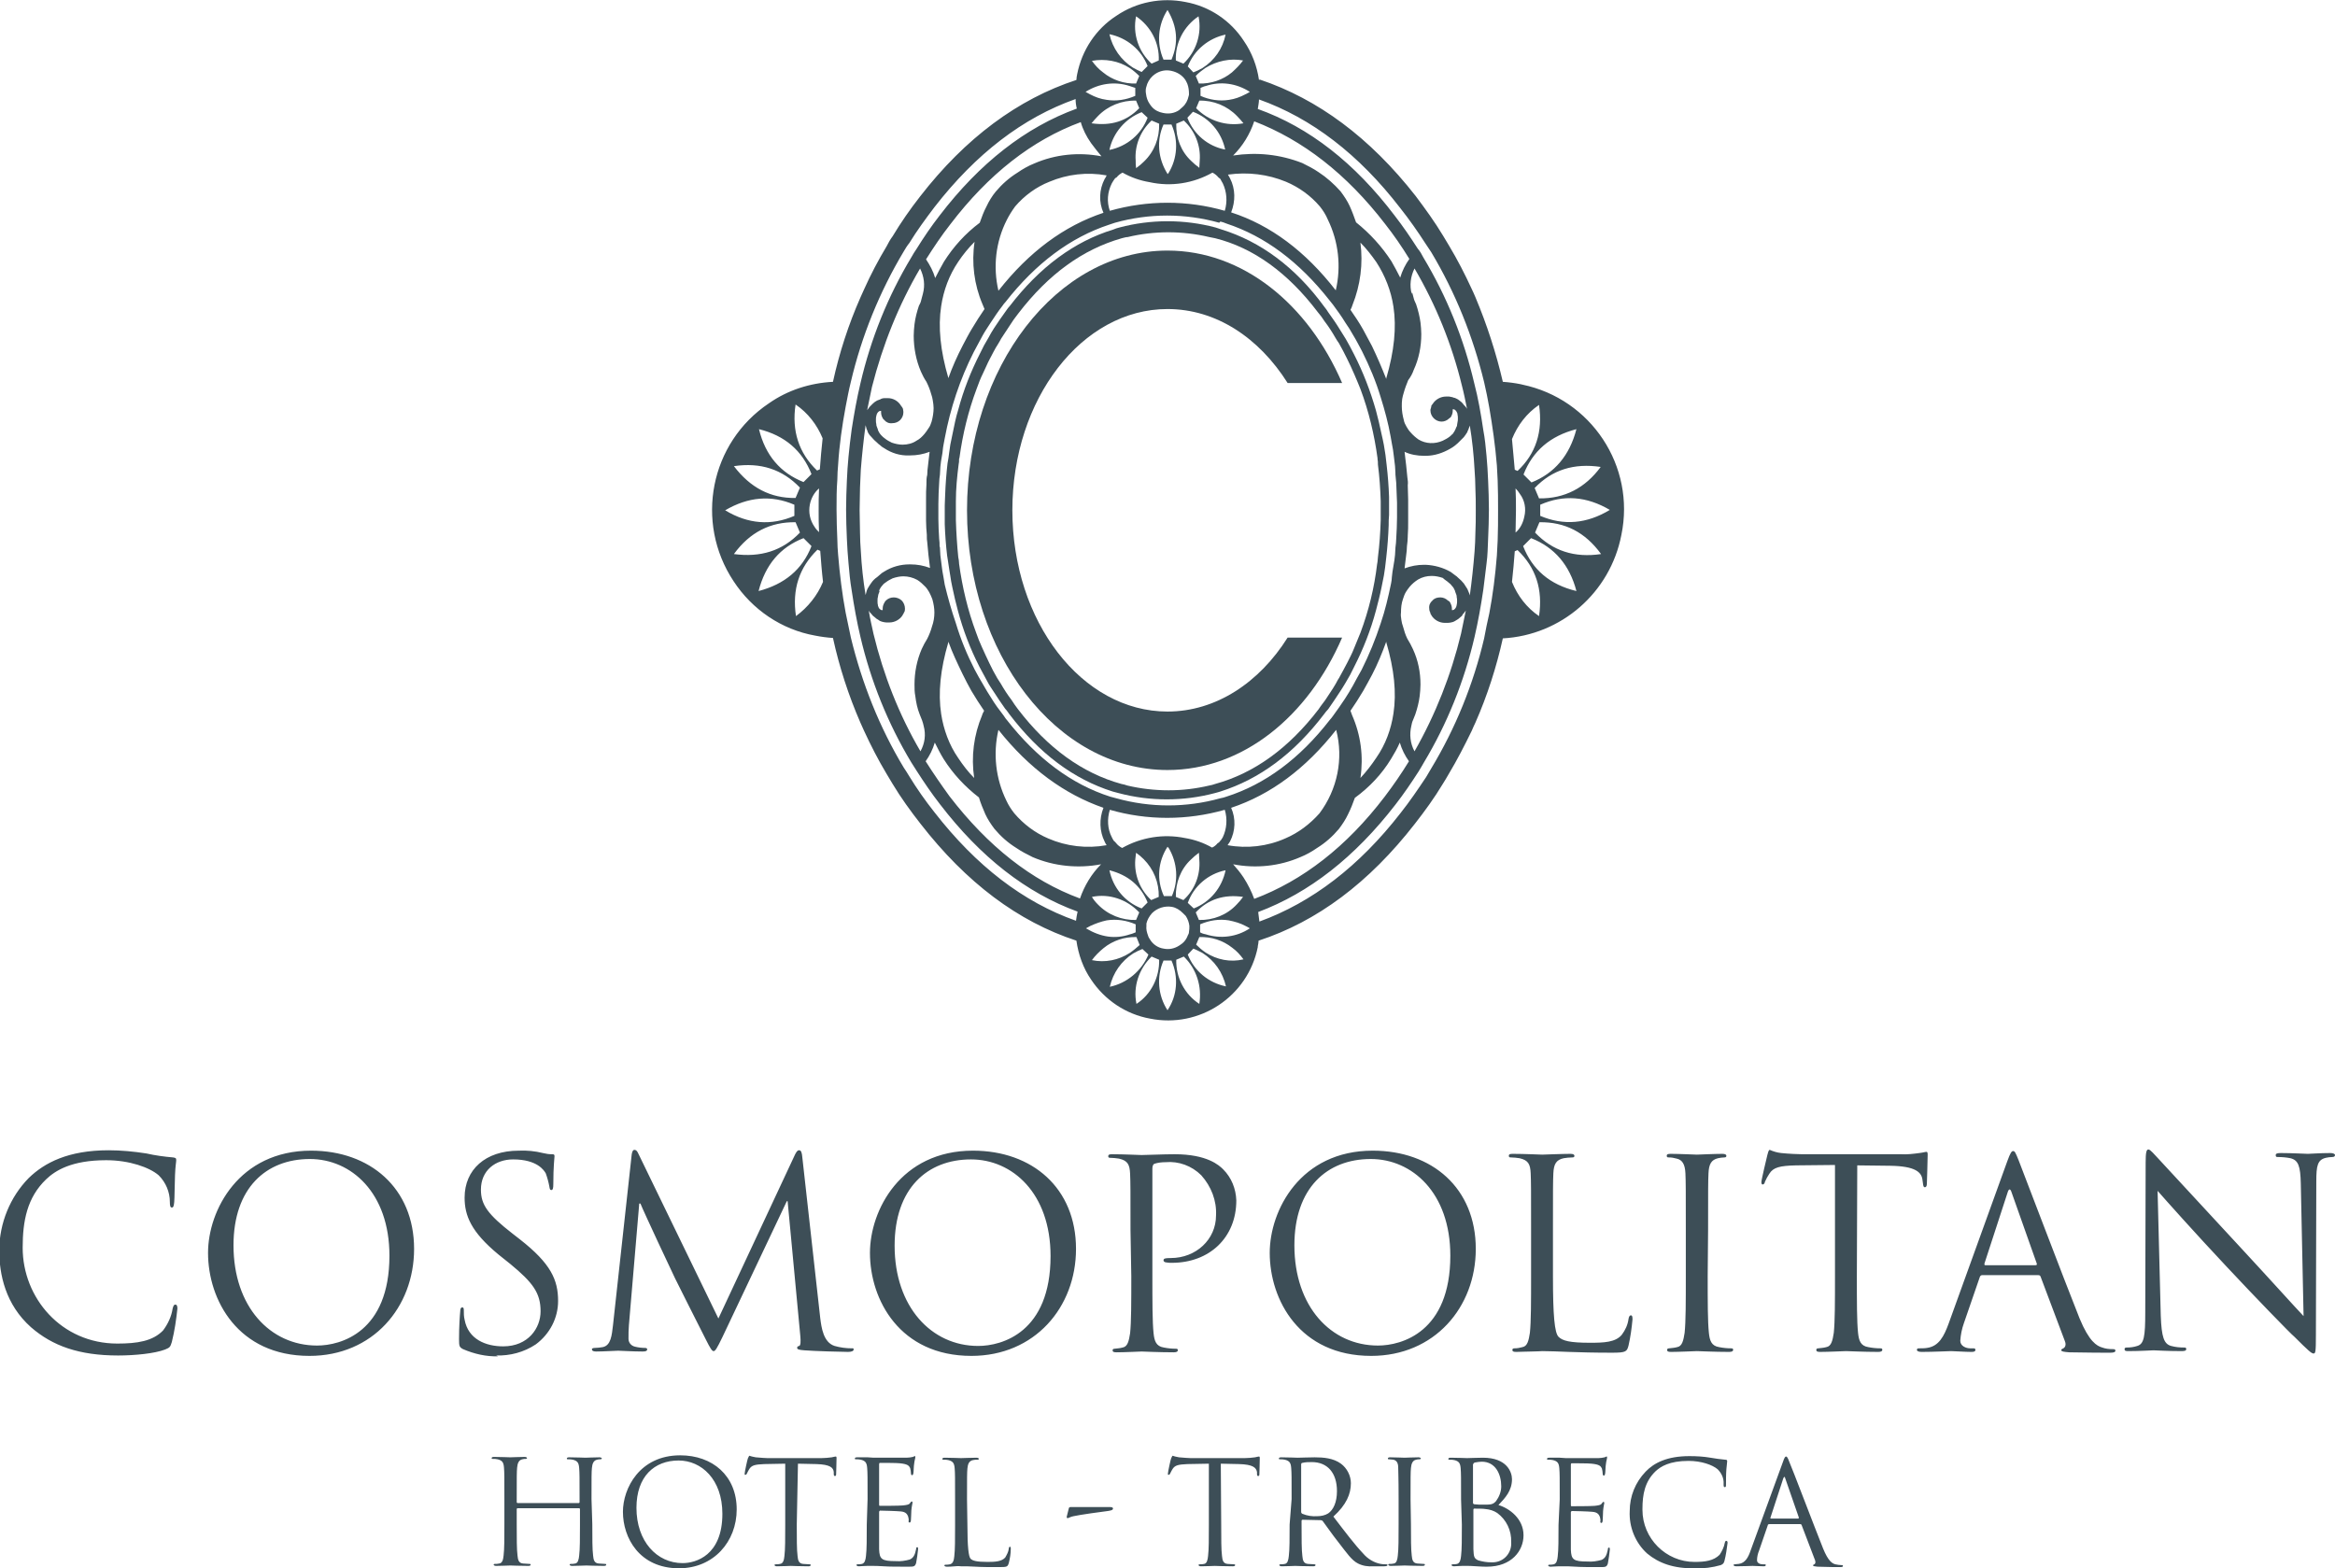 <?xml version="1.0" encoding="utf-8"?>
<!-- Generator: Adobe Illustrator 21.0.0, SVG Export Plug-In . SVG Version: 6.00 Build 0)  -->
<svg version="1.1" id="Layer_1" xmlns="http://www.w3.org/2000/svg" xmlns:xlink="http://www.w3.org/1999/xlink" x="0px" y="0px"
	 viewBox="0 0 587 394.3" style="enable-background:new 0 0 587 394.3;" xml:space="preserve">
<style type="text/css">
	.st0{fill:#3D4E57;}
</style>
<title>Cosmo Logo</title>
<path class="st0" d="M309.2,211.6c1.4-2.7,1.5-5.8,0.3-8.5c9.9-3.3,18.7-9.8,26.4-19.6c1.9,7.3,0.3,15-4.2,21
	c-2.4,2.7-5.3,4.9-8.6,6.3c-4.5,2-9.6,2.6-14.5,1.7C308.8,212.2,309,211.9,309.2,211.6 M349.7,190.8c0.8-1.3,1.6-2.7,2.2-4.1
	c0.5,1.7,1.3,3.3,2.3,4.7c-1.9,3.1-3.9,6-6.1,8.9c-9.6,12.6-20.6,21.1-32.8,25.7c-0.7-1.9-1.6-3.7-2.7-5.4c-0.8-1.2-1.7-2.3-2.6-3.3
	c5.7,1.1,11.6,0.5,16.9-1.8c1.5-0.6,2.9-1.4,4.2-2.3c2.1-1.3,3.9-2.9,5.5-4.8c0.9-1.2,1.7-2.4,2.3-3.7c0.7-1.4,1.2-2.7,1.7-4.1
	C344.3,197.9,347.4,194.6,349.7,190.8 M289.5,240.5l1.9,0.8c0.1,4.4-2,8.7-5.7,11.1C284.8,248.1,286.3,243.6,289.5,240.5
	 M292.5,241.5h2c1.8,4.1,1.5,8.8-1,12.5C291.1,250.3,290.7,245.6,292.5,241.5 M295.7,241.3l1.9-0.8c3.2,3.1,4.6,7.5,3.9,11.9
	C297.8,250,295.6,245.8,295.7,241.3 M303.1,239.5c-0.9-0.6-1.7-1.3-2.4-2l0.8-1.9c3-0.1,5.9,0.8,8.3,2.7c1.1,0.8,2,1.8,2.8,2.9
	C309.3,242,305.9,241.3,303.1,239.5 M298.6,240l1.4-1.5c0.8,0.3,1.5,0.7,2.3,1.1c3,1.9,5.1,4.9,5.9,8.4
	C303.8,247.1,300.2,244.1,298.6,240 M284,239.6c-2.8,1.8-6.2,2.5-9.5,1.8c0.8-1.1,1.8-2.1,2.9-3c2.3-1.9,5.3-2.9,8.3-2.8l0.8,2
	C285.7,238.3,284.9,239,284,239.6 M279,248.1c0.8-3.5,2.9-6.5,5.9-8.4c0.7-0.4,1.5-0.8,2.3-1.1l1.5,1.4l0,0
	C287,244.1,283.3,247.2,279,248.1 M273,233.4c0.4-0.2,0.7-0.4,1.1-0.6c1.3-0.6,2.7-1.1,4.1-1.4c2.5-0.4,5,0,7.3,1v2
	c-0.5,0.2-0.9,0.4-1.4,0.5C280.3,236.2,276.7,235.6,273,233.4 M300.1,228.4l-1.5-1.4c1.5-4.2,5.1-7.3,9.5-8.2
	C307.2,223.2,304.2,226.8,300.1,228.4 M301.4,231.3l-0.8-1.9c3.1-3.3,7.1-4.6,11.9-3.9c-0.5,0.7-1,1.3-1.6,1.9
	C308.5,230,305,231.4,301.4,231.3 M301.7,234.4v-2c2.3-1,4.8-1.4,7.2-1c1.5,0.3,2.9,0.7,4.2,1.4c0.4,0.2,0.8,0.4,1.1,0.6
	c-3.3,2.2-7.4,2.7-11.1,1.5C302.5,234.8,302,234.6,301.7,234.4 M297.5,226.3l-1.9-0.8c-0.1-3.5,1.2-7,3.8-9.4c0.6-0.6,1.2-1.1,2-1.7
	c0,0.6,0.1,1.2,0.1,1.8C301.8,219.9,300.4,223.7,297.5,226.3 M286.4,229.4L286.4,229.4l-0.8,1.9c-3.6,0.1-7.1-1.3-9.6-3.9
	c-0.6-0.6-1.1-1.2-1.5-1.9C278.8,224.6,283.3,226.1,286.4,229.4 M289.6,229.6c1.3-1.3,3.2-1.9,5-1.6c1.1,0.2,2,0.8,2.8,1.6
	c0.2,0.2,0.5,0.5,0.7,0.7c0.5,0.8,0.8,1.6,0.9,2.5c0,0.5,0,1-0.1,1.5c0,0.3-0.1,0.6-0.3,0.9c-0.4,1.1-1.1,1.9-2.1,2.5
	c-1.2,0.8-2.6,1.1-4,0.8c-1.4-0.2-2.7-1.1-3.4-2.3c-0.2-0.3-0.4-0.6-0.5-1c-0.3-0.8-0.5-1.6-0.4-2.4c0-0.2,0-0.4,0-0.6
	C288.4,231.3,288.9,230.4,289.6,229.6 M288.5,226.9l-1.5,1.5c-4.2-1.6-7.2-5.2-8.1-9.6C283.6,220,286.8,222.7,288.5,226.9
	 M232.7,191.4c1-1.4,1.8-3,2.3-4.7c0.7,1.4,1.4,2.8,2.2,4.1c2.4,3.8,5.4,7,8.9,9.7c0.4,1.4,1,2.8,1.6,4.2c0.6,1.3,1.4,2.5,2.3,3.7
	c1.6,1.9,3.4,3.5,5.5,4.8c1.3,0.9,2.7,1.6,4.1,2.3c5.4,2.3,11.4,2.9,17.2,1.8c-2.4,2.4-4.2,5.4-5.3,8.6
	c-12.2-4.5-23.1-13.1-32.8-25.7C236.6,197.3,234.6,194.4,232.7,191.4 M293.5,212.9c0.1,0.1,0.2,0.2,0.3,0.3
	c2.2,3.7,2.5,8.2,0.8,12.1h-2C290.7,221.2,291.1,216.6,293.5,212.9 M285.6,214.4C285.7,214.4,285.7,214.4,285.6,214.4
	c0.7,0.5,1.3,1,1.9,1.6c2.5,2.5,3.9,5.9,3.8,9.5l-1.9,0.8c-2.8-2.6-4.3-6.3-4-10.2C285.5,215.5,285.5,214.9,285.6,214.4
	 M277.7,211.6c0.1,0.3,0.3,0.6,0.5,0.9c-5,0.9-10.1,0.3-14.7-1.7c-3.3-1.4-6.2-3.6-8.5-6.3c-0.8-1-1.5-2.1-2-3.2
	c-2.7-5.5-3.4-11.8-2-17.8c7.7,9.7,16.6,16.2,26.4,19.6C276.3,205.9,276.4,209,277.7,211.6 M279.5,210.5c-1.1-2.1-1.2-4.6-0.5-6.9
	c9.4,2.7,19.4,2.7,28.9,0c0.7,2.3,0.5,4.8-0.5,6.9c-0.2,0.4-0.5,0.8-0.8,1.1c-0.1,0.2-0.3,0.3-0.5,0.4c-0.4,0.5-0.9,0.9-1.4,1.1
	c-2.1-1.2-4.4-2-6.8-2.4c-5.4-1.1-11-0.2-15.8,2.5c-0.6-0.3-1.1-0.7-1.5-1.2c-0.1-0.1-0.3-0.4-0.5-0.5
	C279.9,211.3,279.7,210.9,279.5,210.5 M238.4,161.5v-0.2c1,2.8,2.3,5.5,3.6,8.2c0.7,1.4,1.4,2.8,2.2,4.2c1,1.7,2.1,3.4,3.2,5
	c-0.2,0.4-0.4,0.7-0.5,1.1c-2.1,5-2.8,10.4-2,15.8c-1.5-1.5-2.8-3.2-4-5c-2.3-3.3-3.7-7.2-4.3-11.1
	C235.8,174.2,236.4,168.3,238.4,161.5 M182.3,128.3c5.8-3.4,11.6-3.9,17.4-1.4v2.8C193.9,132.2,188.1,131.8,182.3,128.3
	 M206.2,138.5c0.2,2.6,0.4,5.3,0.7,7.8c-1.4,3.4-3.8,6.4-6.8,8.6c-1-6.7,0.8-12.2,5.4-16.7L206.2,138.5z M200,131.3l1.1,2.6
	c-4.4,4.6-9.9,6.3-16.6,5.4C188.5,133.8,193.7,131.2,200,131.3 M202,135.3l2,2c-2.3,5.9-6.8,9.6-13.3,11.3
	C192.4,142,196.1,137.6,202,135.3 M221,148.5c0.2-0.5,0.5-1,0.9-1.4c0.2-0.3,0.5-0.5,0.8-0.7c0.5-0.4,1.1-0.7,1.7-1
	c0.9-0.3,1.8-0.5,2.7-0.5c1.2,0,2.4,0.3,3.5,0.9c0.8,0.5,1.4,1.1,2,1.7c0.4,0.4,0.7,0.9,1,1.4c0.3,0.6,0.6,1.2,0.8,1.8
	c0.3,1.1,0.5,2.2,0.5,3.3c0,1.2-0.2,2.4-0.6,3.5c-0.3,1.1-0.7,2.1-1.2,3.1c-0.5,0.8-1,1.7-1.4,2.6l0,0c-1.2,2.8-1.8,5.8-1.8,8.9
	c0,1,0,1.9,0.2,2.9c0.2,1.6,0.5,3.1,1.1,4.6c0.2,0.5,0.4,1,0.6,1.5c0.2,0.5,0.3,1,0.4,1.4c0.6,2.2,0.3,4.4-0.8,6.4
	c-5.4-9.2-9.3-19.2-11.8-29.5c-0.4-1.9-0.9-3.9-1.2-5.9c0.2,0.4,0.4,0.6,0.7,0.9c0.2,0.3,0.4,0.5,0.7,0.7c0.3,0.3,0.7,0.6,1.1,0.8
	c0.2,0.2,0.5,0.3,0.8,0.4c0.4,0.1,0.8,0.2,1.1,0.2h0.8c1.3,0,2.6-0.7,3.3-1.8c0.1-0.2,0.1-0.3,0.3-0.5c0-0.2,0.1-0.3,0.2-0.4
	c0.1-0.3,0.1-0.6,0.1-0.8V153c0-0.7-0.3-1.5-0.8-2c-0.5-0.5-1.3-0.8-2-0.8c-0.8,0-1.5,0.3-2,0.8c-0.1,0.1-0.2,0.2-0.3,0.4
	c-0.3,0.5-0.5,1-0.5,1.6c0,0.1,0,0.2,0,0.4c-0.2,0-0.4,0-0.5-0.1c-0.3-0.2-0.5-0.4-0.6-0.8c-0.1-0.1-0.1-0.3-0.1-0.4
	c-0.1-0.3-0.1-0.7-0.1-1c0-0.3,0-0.7,0.1-1c0-0.2,0.1-0.4,0.1-0.6c0.1-0.3,0.2-0.5,0.3-0.8v-0.1 M228.5,114.5h0.3
	c1.7,0,3.3-0.3,4.9-0.9c-0.1,1.1-0.3,2.2-0.4,3.4c-0.1,0.8-0.2,1.6-0.2,2.4c-0.2,0.7-0.2,1.4-0.2,2.1c0,0.1,0,0.2,0,0.3
	c-0.1,1.2-0.1,2.4-0.1,3.6c0,0.2,0,0.4,0,0.5c0,0.6,0,1.1,0,1.7v0.8c0,0.5,0,1.1,0,1.7v0.8c0,1.2,0.1,2.4,0.2,3.6v0.3
	c0,0.5,0,1,0.1,1.5c0.1,1.1,0.2,2.2,0.3,3.2s0.3,2.2,0.4,3.3c-1.6-0.6-3.2-0.9-4.9-0.9h-0.3c-2.2,0-4.4,0.6-6.3,1.8
	c-0.4,0.2-0.8,0.5-1.1,0.8c-0.2,0.2-0.5,0.4-0.7,0.6c-0.6,0.4-1.1,0.9-1.5,1.5c-0.3,0.4-0.6,0.9-0.9,1.4c-0.1,0.2-0.1,0.3-0.2,0.5
	c-0.1,0.3-0.2,0.7-0.3,1.1c-0.6-3.6-1-7.3-1.2-11.1c-0.1-1.4-0.2-3-0.2-4.5c0-1.9-0.1-3.8-0.1-5.7s0.1-3.8,0.1-5.7
	c0.1-1.5,0.1-3,0.2-4.5c0.3-3.8,0.7-7.5,1.2-11.2c0.1,0.4,0.2,0.7,0.3,1.1c0.1,0.1,0.2,0.3,0.2,0.5c0.2,0.5,0.5,0.9,0.9,1.3
	c0.5,0.6,1,1.1,1.5,1.5c0.2,0.2,0.4,0.4,0.7,0.6c0.3,0.3,0.7,0.6,1.1,0.8C224.1,113.9,226.3,114.6,228.5,114.5 M204,119.2l-2,2
	c-5.8-2.3-9.6-6.7-11.2-13.3C197.3,109.5,201.7,113.3,204,119.2 M201.1,122.6l-1.1,2.6c-6.3,0.1-11.4-2.6-15.5-8
	C191.2,116.2,196.7,118,201.1,122.6 M206.8,110.2c-0.3,2.6-0.5,5.2-0.7,7.8l-0.7,0.3c-4.6-4.4-6.4-10-5.4-16.6
	C203.1,103.8,205.4,106.8,206.8,110.2 M203.6,126.8c0.3-1.5,1.1-3,2.3-4c-0.1,1.8-0.1,3.7-0.1,5.5s0,3.7,0.1,5.5
	c-0.4-0.4-0.8-0.8-1.1-1.3C203.6,130.8,203.2,128.8,203.6,126.8 M231.3,67.5c1,2,1.3,4.2,0.7,6.4c-0.1,0.5-0.3,1-0.4,1.5
	c-0.1,0.5-0.3,1-0.6,1.5c-0.5,1.5-0.9,3-1.1,4.6c-0.1,1-0.2,1.9-0.2,2.9c0,3.1,0.6,6.2,1.8,9l0,0c0.4,0.9,0.8,1.7,1.4,2.6
	c0.5,1,0.9,2,1.2,3.1c0.2,0.5,0.3,1,0.4,1.6c0.1,0.6,0.2,1.3,0.2,1.9c0,1.1-0.2,2.3-0.5,3.4c-0.2,0.6-0.4,1.2-0.8,1.7
	c-0.3,0.5-0.6,0.9-1,1.4c-0.6,0.7-1.2,1.3-2,1.7c-1,0.7-2.3,1-3.5,1c-0.9,0-1.8-0.2-2.7-0.5c-0.6-0.3-1.2-0.6-1.8-1.1
	c-0.3-0.2-0.5-0.4-0.8-0.7c-0.4-0.4-0.7-0.9-0.9-1.4c0,0,0,0,0-0.1c-0.1-0.3-0.2-0.5-0.3-0.8c-0.1-0.2-0.1-0.4-0.1-0.6
	c-0.1-0.3-0.1-0.7-0.1-1c0-0.3,0-0.7,0.1-1c0-0.2,0.1-0.3,0.1-0.4c0.1-0.3,0.3-0.6,0.6-0.8c0.2-0.1,0.3-0.1,0.5-0.1
	c0,0.1,0,0.3,0,0.4c0,0.6,0.2,1.1,0.5,1.6c0.1,0.1,0.2,0.2,0.3,0.3c0.5,0.6,1.2,0.9,2,0.8c0.8,0,1.5-0.3,2-0.8
	c0.5-0.5,0.8-1.2,0.8-1.9v-0.2c0-0.3-0.1-0.5-0.1-0.7c-0.1-0.2-0.1-0.3-0.2-0.4s-0.2-0.3-0.3-0.4c-0.7-1.2-2-1.9-3.3-1.9h-0.4
	c-0.1,0-0.3,0-0.4,0c-0.4,0-0.8,0.1-1.1,0.3c-0.3,0.1-0.6,0.2-0.8,0.3c-0.4,0.2-0.8,0.5-1.1,0.8c-0.2,0.2-0.4,0.4-0.7,0.7
	s-0.4,0.6-0.7,0.9c0.4-2,0.8-3.8,1.2-5.8C221.9,86.7,225.9,76.7,231.3,67.5 M247.5,77.7c-1.1,1.6-2.2,3.3-3.2,5
	c-0.8,1.3-1.5,2.7-2.3,4.2c-1.4,2.7-2.6,5.4-3.6,8.2V95c-2-6.8-2.6-12.8-1.8-18c0.6-4,2-7.8,4.3-11.2c1.2-1.8,2.6-3.5,4.1-5
	c-0.8,5.3-0.1,10.8,2,15.7C247.2,76.9,247.3,77.3,247.5,77.7 M255.2,51.9c2.3-2.7,5.3-4.9,8.6-6.2c4.5-1.9,9.5-2.5,14.4-1.6
	c-0.1,0.3-0.3,0.6-0.5,0.9c-1.4,2.7-1.5,5.8-0.3,8.5c-9.9,3.3-18.7,9.8-26.4,19.6c-1.4-6-0.7-12.3,2.1-17.8
	C253.7,54.1,254.4,53,255.2,51.9 M287,28.2l1.5,1.4c-1.6,4.2-5.2,7.2-9.6,8.1C279.8,33.4,282.9,29.8,287,28.2 M298.5,29.6l1.4-1.5
	c4.2,1.6,7.2,5.2,8.1,9.5C303.7,36.8,300.1,33.8,298.5,29.6 M295.7,31.1l1.9-0.8c2.8,2.6,4.3,6.3,4,10.1c0,0.6-0.1,1.1-0.1,1.7v0.1
	c-0.1,0-0.1,0-0.1-0.1c-0.7-0.5-1.3-1-1.9-1.6C296.9,38.1,295.6,34.7,295.7,31.1 M289.5,30.3l1.9,0.8c0.1,3.6-1.2,7-3.8,9.5
	c-0.6,0.6-1.2,1.1-1.9,1.6c0,0,0,0-0.1,0.1v-0.1c-0.1-0.6-0.1-1.2-0.1-1.8C285.2,36.6,286.7,32.9,289.5,30.3 M292.5,31.3h2
	c1.8,4,1.5,8.6-0.8,12.3c-0.1,0-0.1,0.1-0.2,0.2s0,0,0-0.1C291.1,39.9,290.7,35.3,292.5,31.3 M298,20.1c0.2,0.4,0.4,0.7,0.5,1
	c0.3,0.8,0.4,1.7,0.4,2.5c0,0.2,0,0.4-0.1,0.6c-0.2,1-0.7,2-1.5,2.7c-0.3,0.3-0.6,0.5-0.9,0.8c-1.2,0.8-2.6,1-4,0.7
	c-1.1-0.2-2.1-0.7-2.8-1.5c-0.2-0.2-0.4-0.5-0.6-0.8c-0.5-0.7-0.8-1.6-0.9-2.5c-0.1-0.5-0.1-1,0-1.5c0.1-0.3,0.2-0.7,0.3-1
	c0.4-1,1.1-1.9,2-2.5c1.2-0.8,2.6-1.1,4-0.8C295.9,18.1,297.2,18.9,298,20.1 M274.4,31c0.5-0.6,1-1.2,1.6-1.8c2.5-2.6,6-4,9.6-3.9
	l0.8,1.9C283.2,30.5,279.3,31.7,274.4,31 M274.3,36c0.8,1.1,1.7,2.2,2.6,3.3c-5.7-1.1-11.6-0.5-16.9,1.8c-1.5,0.6-2.9,1.4-4.2,2.3
	c-2.1,1.3-3.9,2.9-5.5,4.8c-0.9,1.1-1.7,2.4-2.3,3.7c-0.7,1.3-1.2,2.7-1.7,4.1c-3.6,2.7-6.6,6-9,9.8c-0.8,1.4-1.5,2.7-2.2,4.1
	c-0.5-1.7-1.3-3.2-2.3-4.7c1.9-3,3.9-6,6.1-8.8c9.6-12.6,20.6-21.2,32.8-25.7C272.2,32.5,273.1,34.3,274.3,36 M270.4,24.9
	c0,0.8,0.1,1.6,0.3,2.4c-12.9,4.7-24.4,13.7-34.5,26.9c-2.1,2.7-4,5.5-5.8,8.4c-0.5,0.7-0.9,1.4-1.3,2.1
	c-5.9,9.8-10.2,20.5-12.8,31.7c-0.9,3.8-1.6,7.7-2.2,11.6c-0.3,2.3-0.6,4.6-0.8,6.9c-0.2,1.9-0.3,3.9-0.4,5.9
	c-0.1,2.4-0.2,4.9-0.2,7.3s0.1,5,0.2,7.4c0.1,2,0.2,4,0.4,6c0.2,2.3,0.4,4.6,0.8,6.9c0.6,4,1.3,7.9,2.2,11.7
	c2.6,11.1,6.9,21.8,12.8,31.6l1.4,2.2c1.8,2.8,3.7,5.6,5.8,8.3c10.2,13.3,21.7,22.3,34.6,27c-0.2,0.8-0.3,1.6-0.4,2.3
	c-13.3-4.7-25.1-13.8-35.6-27.3c-2.3-2.9-4.4-5.9-6.3-9c-0.5-0.8-0.9-1.5-1.4-2.2c-6.1-10.1-10.5-21.2-13.3-32.7
	c-0.4-2-0.9-4.2-1.3-6.2c-0.9-4.8-1.5-9.7-1.9-14.6c-0.1-1.2-0.2-2.6-0.2-3.8c-0.1-2.5-0.2-5-0.2-7.6s0-5,0.2-7.5
	c0-1.3,0.1-2.6,0.2-3.8c0.3-4.9,1-9.8,1.9-14.6c0.4-2.1,0.8-4.2,1.3-6.2c2.7-11.5,7.2-22.6,13.3-32.8c0.4-0.7,0.9-1.5,1.4-2.1
	c1.9-3.1,4.1-6.1,6.3-9C245.3,38.7,257.1,29.6,270.4,24.9 M285.4,22.1v2c-2.3,1-4.8,1.4-7.2,1c-1.5-0.2-2.9-0.7-4.2-1.4
	c-0.4-0.2-0.7-0.4-1.1-0.6c3.3-2.1,7.3-2.7,11-1.5C284.4,21.8,284.9,21.9,285.4,22.1 M284.8,17c-3-1.9-5.1-4.9-5.9-8.4
	c4.4,0.9,8,3.9,9.6,8l-1.5,1.5C286.3,17.8,285.5,17.4,284.8,17 M274.5,15.3c3.3-0.6,6.7,0,9.5,1.8c0.9,0.6,1.7,1.3,2.4,2l-0.8,1.9
	c-3,0.1-6-0.9-8.3-2.8C276.2,17.4,275.3,16.4,274.5,15.3 M297.5,16l-1.9-0.8c-0.2-4.4,2-8.6,5.7-11.1C302.2,8.5,300.7,13,297.5,16
	 M291.3,15.2l-1.8,0.8c-3.3-3-4.8-7.5-3.9-11.9C289.3,6.6,291.5,10.8,291.3,15.2 M294.5,15h-2c-1.8-4.1-1.4-8.8,1-12.5
	C296,6.7,296.3,10.8,294.5,15 M298.6,16.7L298.6,16.7c1.6-4.1,5.2-7.1,9.5-8c-0.7,3.5-2.8,6.5-5.8,8.4c-0.7,0.4-1.5,0.8-2.3,1.1
	L298.6,16.7z M404.7,128.2c-5.8,3.5-11.6,4-17.5,1.5v-2.8C393.1,124.3,398.9,124.8,404.7,128.2 M385.9,133.9l1.1-2.6
	c6.4-0.1,11.5,2.5,15.5,8C395.8,140.3,390.3,138.5,385.9,133.9 M382.9,137.3l2-2c5.9,2.3,9.7,6.8,11.4,13.3
	C389.6,147,385.2,143.2,382.9,137.3 M380.1,146.3c0.3-2.6,0.5-5.1,0.7-7.7l0.7-0.3c4.6,4.4,6.4,9.9,5.4,16.6
	C383.8,152.8,381.5,149.8,380.1,146.3 M385,121.3l-2-2c2.3-5.9,6.7-9.7,13.3-11.4C394.6,114.5,390.8,119,385,121.3 M381,122.8
	c0.4,0.4,0.8,0.9,1.1,1.4c1.2,1.6,1.6,3.7,1.1,5.7c-0.3,1.5-1,3-2.2,4c0-1.8,0.1-3.6,0.1-5.5S381.1,124.6,381,122.8 M386.9,125.3
	l-1.1-2.6c4.4-4.6,9.9-6.3,16.6-5.3C398.5,122.7,393.3,125.4,386.9,125.3 M380.8,118.1c-0.2-2.6-0.5-5.2-0.7-7.7
	c1.4-3.5,3.7-6.5,6.8-8.6c1,6.7-0.8,12.3-5.4,16.6L380.8,118.1z M344.9,169.7c1.4-2.7,2.6-5.6,3.6-8.4v0.2c2,6.8,2.6,12.7,1.8,17.9
	c-0.6,4-2,7.8-4.3,11.1c-1.2,1.8-2.5,3.5-4,5.1c0.8-5.4,0.1-10.8-2.1-15.8c-0.1-0.4-0.3-0.7-0.4-1.1c1.1-1.6,2.2-3.3,3.2-5
	c0.8-1.4,1.5-2.7,2.3-4.2 M364.2,146.5c0.3,0.2,0.6,0.5,0.8,0.8c0.4,0.4,0.6,0.8,0.8,1.3v0.1c0.1,0.2,0.2,0.5,0.3,0.8
	c0.1,0.2,0.1,0.4,0.1,0.6c0.1,0.3,0.1,0.7,0.1,1c0,0.3,0,0.7-0.1,1c0,0.2-0.1,0.3-0.1,0.4c-0.1,0.3-0.3,0.6-0.6,0.8
	c-0.2,0.1-0.3,0.1-0.5,0.1c0-0.1,0-0.2,0-0.4c0-0.5-0.2-1.1-0.5-1.6c-0.1-0.2-0.3-0.3-0.5-0.4c-0.5-0.5-1.2-0.8-1.9-0.8
	c-0.8,0-1.5,0.2-2,0.8c-0.6,0.5-0.9,1.2-0.8,2v0.1c0,0.3,0.1,0.6,0.2,0.8c0.1,0.1,0.1,0.3,0.1,0.4c0.1,0.1,0.2,0.3,0.3,0.5
	c0.7,1.1,2,1.8,3.3,1.8h0.8c0.4,0,0.8-0.1,1.2-0.2c0.3-0.1,0.5-0.2,0.8-0.4c0.4-0.2,0.8-0.5,1.1-0.8c0.3-0.2,0.5-0.4,0.6-0.7
	c0.3-0.3,0.5-0.6,0.8-1c-0.4,2-0.8,3.9-1.2,5.8c-2.5,10.4-6.4,20.3-11.7,29.6c-1.1-2-1.3-4.3-0.8-6.4c0.1-0.5,0.2-1,0.4-1.4
	c0.2-0.5,0.4-1,0.6-1.5c0.5-1.5,0.9-3,1.1-4.6c0.1-0.9,0.2-1.9,0.2-2.9c0-3.1-0.6-6.1-1.9-8.9l0,0c-0.4-0.9-0.9-1.8-1.4-2.6
	c-0.5-1-0.8-2-1.1-3.1c-0.2-0.5-0.3-1-0.4-1.6c-0.1-0.6-0.2-1.3-0.1-1.9c0-1.1,0.1-2.3,0.5-3.4c0.2-0.6,0.4-1.2,0.7-1.7
	c0.3-0.5,0.6-0.9,1-1.4c0.6-0.7,1.3-1.3,2.1-1.8c1-0.6,2.2-0.9,3.4-0.9c1,0,1.9,0.2,2.8,0.5C363.2,145.8,363.8,146.1,364.2,146.5
	 M353.8,120c-0.1-1-0.2-2-0.3-3s-0.3-2.3-0.4-3.4c1.5,0.7,3.2,1,4.9,1h0.4c2.2,0,4.3-0.7,6.2-1.8c0.4-0.2,0.8-0.5,1.2-0.8
	c0.2-0.2,0.5-0.4,0.7-0.6c0.5-0.5,1-1,1.5-1.5c0.3-0.4,0.6-0.8,0.9-1.3c0-0.2,0.1-0.3,0.2-0.5c0.1-0.4,0.3-0.7,0.4-1.1
	c0.6,3.6,1,7.4,1.2,11.2c0.1,1.5,0.2,3,0.2,4.5c0.1,1.9,0.1,3.8,0.1,5.7c0,1.9,0,3.8-0.1,5.7c0,1.4-0.1,3-0.2,4.5
	c-0.3,3.8-0.7,7.5-1.2,11.1c-0.1-0.4-0.2-0.7-0.4-1.1c-0.1-0.2-0.1-0.3-0.2-0.5c-0.3-0.5-0.6-0.9-0.9-1.4c-0.4-0.5-0.9-1-1.5-1.5
	c-0.2-0.2-0.4-0.4-0.6-0.5c-0.4-0.3-0.8-0.6-1.2-0.9c-1.9-1.1-4.1-1.7-6.3-1.8h-0.4c-1.7,0-3.3,0.3-4.9,0.9c0.1-1.1,0.3-2.2,0.4-3.3
	c0.1-0.8,0.2-1.5,0.2-2.3c0.1-0.8,0.2-1.6,0.2-2.4v-0.2c0.1-1.2,0.1-2.4,0.1-3.7v-0.6c0-0.5,0-1.1,0-1.7v-0.8c0-0.5,0-1.1,0-1.7
	v-0.6c0-1.2-0.1-2.4-0.1-3.6l0,0C354,121.3,353.9,120.7,353.8,120 M346,65.9c2.2,3.4,3.7,7.2,4.3,11.2c0.8,5.2,0.2,11.2-1.8,18v0.2
	c-1.1-2.8-2.3-5.6-3.6-8.3c-0.7-1.4-1.5-2.7-2.2-4.1c-1-1.8-2.1-3.4-3.2-5c0.2-0.4,0.4-0.8,0.5-1.2c2-5,2.7-10.4,2-15.7
	C343.5,62.5,344.8,64.2,346,65.9 M354.9,73.9c-0.6-2.1-0.3-4.4,0.7-6.4c5.4,9.2,9.4,19.1,11.9,29.4c0.5,1.9,0.9,3.9,1.3,5.9
	c-0.2-0.4-0.5-0.7-0.8-1c-0.2-0.3-0.4-0.5-0.6-0.7c-0.4-0.3-0.7-0.6-1.1-0.8c-0.3-0.1-0.5-0.3-0.8-0.3c-0.4-0.2-0.8-0.2-1.2-0.3
	c-0.1,0-0.3,0-0.4,0h-0.4c-1.3,0-2.6,0.7-3.3,1.8c-0.1,0.1-0.2,0.3-0.3,0.4c-0.1,0.1-0.1,0.3-0.1,0.4c-0.1,0.2-0.1,0.5-0.2,0.7v0.2
	c0,1.5,1.3,2.8,2.8,2.8c0.7,0,1.4-0.3,1.9-0.8c0.1-0.1,0.3-0.2,0.4-0.3c0.3-0.5,0.5-1,0.5-1.6c0-0.1,0-0.3,0-0.4
	c0.2,0,0.4,0,0.5,0.1c0.3,0.2,0.5,0.5,0.6,0.8c0.1,0.1,0.1,0.3,0.1,0.4c0.1,0.3,0.1,0.7,0.1,1c0,0.3,0,0.7-0.1,1
	c0,0.2-0.1,0.4-0.1,0.6c0,0.3-0.1,0.5-0.3,0.8c0,0,0,0,0,0.1c-0.2,0.5-0.5,1-0.8,1.4c-0.3,0.2-0.5,0.5-0.8,0.7
	c-0.5,0.4-1.1,0.7-1.7,1c-2,0.9-4.3,0.8-6.1-0.3c-0.7-0.5-1.4-1.1-2-1.8c-0.4-0.4-0.7-0.9-1-1.4c-0.3-0.5-0.6-1.1-0.7-1.7
	c-0.3-1.1-0.5-2.3-0.5-3.4c0-0.6,0-1.3,0.1-1.9c0.1-0.5,0.2-1,0.4-1.6c0.3-1.1,0.7-2.1,1.1-3.1c0.6-0.8,1.1-1.7,1.4-2.6
	c1.3-2.8,1.9-5.9,1.9-9c0-1-0.1-2-0.2-2.9c-0.2-1.5-0.6-3.1-1.1-4.6c-0.2-0.5-0.5-1-0.6-1.5c-0.1-0.5-0.3-1-0.4-1.5 M306.8,55.7
	c0.5,0.1,1,0.3,1.5,0.5c9.7,3.2,18.3,9.6,26,19.4c0.3,0.3,0.5,0.7,0.8,1c1.1,1.5,2.2,3,3.1,4.5c0.7,1,1.4,2.1,2,3.2
	c0.8,1.3,1.5,2.7,2.2,4c1.9,3.8,3.5,7.6,4.7,11.6c1,3.2,1.9,6.5,2.5,9.9c0.1,0.6,0.2,1.1,0.3,1.7c0.2,1,0.4,2.1,0.5,3.2
	c0.1,0.8,0.2,1.6,0.3,2.5c0,0.5,0.1,1.2,0.1,1.8c0,0.1,0,0.2,0,0.3c0.1,0.7,0.1,1.4,0.2,2.1c0.1,1.6,0.1,3.3,0.2,5v3.7
	c0,1.8-0.1,3.5-0.2,5.3c0,0.7-0.1,1.5-0.2,2.3v0.1c0,0.5-0.1,1.1-0.1,1.7c-0.1,0.9-0.2,1.8-0.4,2.8s-0.3,1.9-0.4,2.8
	c0,0.5-0.1,1.1-0.2,1.6c-0.7,3.4-1.5,6.8-2.6,10c-1.3,4-2.9,7.9-4.8,11.7c-0.8,1.4-1.5,2.7-2.2,4c-0.6,1.1-1.3,2.2-2,3.3
	c-0.9,1.4-2,2.9-3,4.3c-0.3,0.4-0.5,0.7-0.8,1c-7.6,9.8-16.3,16.2-26,19.3c-0.5,0.2-1,0.3-1.5,0.4c-8.6,2.4-17.6,2.4-26.2,0
	c-0.5-0.1-1-0.3-1.5-0.4c-9.7-3.1-18.4-9.6-26-19.3c-0.3-0.3-0.5-0.7-0.8-1.1c-1.1-1.4-2.2-2.9-3.1-4.4c-0.7-1.1-1.4-2.2-2-3.3
	c-0.8-1.3-1.5-2.6-2.2-3.9c-1.9-3.7-3.5-7.6-4.7-11.6c-1.1-3.2-2-6.4-2.8-9.7c-0.1-0.6-0.2-1.2-0.3-1.8c-0.2-1.1-0.4-2.1-0.5-3.2
	c-0.1-0.8-0.2-1.5-0.3-2.4c0-0.6-0.1-1.2-0.1-1.8c0-0.2,0-0.3-0.1-0.4c0-0.7,0-1.3-0.1-1.9c-0.1-1.7-0.2-3.4-0.2-5v-3.8
	c0-1.8,0.1-3.6,0.2-5.3c0-0.7,0.1-1.4,0.2-2.1v-0.1c0-0.6,0.1-1.1,0.1-1.8c0.1-0.9,0.2-1.9,0.4-2.8s0.2-1.9,0.4-2.8
	c0.1-0.5,0.2-1.1,0.3-1.6c1.4-7.5,3.8-14.8,7.3-21.7c0.7-1.4,1.5-2.7,2.2-4.1c0.6-1.1,1.3-2.1,2-3.2c1-1.5,1.9-2.9,3-4.3
	c0.2-0.3,0.5-0.7,0.8-1c7.6-9.7,16.3-16.2,26-19.4c0.5-0.2,1-0.3,1.5-0.5c8.6-2.4,17.6-2.4,26.2,0 M307.4,46.1
	c1,2.1,1.2,4.6,0.5,6.9c-9.4-2.7-19.4-2.7-28.9,0c-0.8-2.3-0.6-4.7,0.5-6.9c0.2-0.4,0.5-0.8,0.7-1.1c0.1-0.2,0.3-0.3,0.5-0.4
	c0.4-0.5,0.9-0.9,1.5-1.2c2.1,1.2,4.4,2,6.8,2.4c5.4,1.2,11,0.3,15.8-2.4c0.6,0.3,1.1,0.7,1.5,1.2l0.5,0.4
	C306.9,45.3,307.2,45.7,307.4,46.1 M323.3,45.7c3.3,1.4,6.2,3.5,8.5,6.2c0.8,1,1.5,2.1,2,3.3c2.7,5.5,3.4,11.8,2,17.8
	c-7.6-9.8-16.4-16.4-26.3-19.6c1.1-2.8,1.1-5.9-0.3-8.6c-0.2-0.3-0.3-0.6-0.5-0.9C313.7,43.2,318.7,43.8,323.3,45.7 M312.5,15.2
	c-0.8,1.1-1.8,2.1-2.8,3c-2.3,1.9-5.3,2.9-8.3,2.8l-0.8-1.9c0.7-0.8,1.6-1.4,2.4-2C305.9,15.3,309.3,14.6,312.5,15.2 M316.2,27.4
	c0.1-0.8,0.3-1.6,0.3-2.4c13.2,4.7,25.1,13.8,35.5,27.3c2.3,2.9,4.4,5.9,6.4,9c0.5,0.7,0.9,1.4,1.4,2.1
	c6.1,10.2,10.5,21.2,13.3,32.7c0.5,2.1,0.9,4.2,1.3,6.4c0.8,4.7,1.5,9.5,1.9,14.5c0.1,1.2,0.1,2.5,0.2,3.8c0.1,2.5,0.1,5,0.1,7.5
	s0,5-0.1,7.6c-0.1,1.2-0.1,2.6-0.2,3.8c-0.4,5-1,9.8-1.9,14.5c-0.5,2.1-0.9,4.2-1.3,6.3c-2.7,11.5-7.2,22.6-13.3,32.7
	c-0.4,0.7-0.9,1.5-1.3,2.2c-2,3-4.1,6.1-6.4,9c-10.4,13.4-22.3,22.5-35.5,27.3c-0.1-0.8-0.2-1.6-0.3-2.4c12.8-4.8,24.3-13.8,34.5-27
	c2.1-2.7,4-5.5,5.8-8.3c0.5-0.8,0.9-1.5,1.3-2.2c5.9-9.8,10.2-20.5,12.8-31.7c0.9-3.9,1.6-7.8,2.2-11.9c0.3-2.1,0.5-4.3,0.8-6.5
	s0.3-4.1,0.4-6.2c0.1-2.4,0.2-4.9,0.2-7.4s-0.1-4.9-0.2-7.3c-0.1-2.1-0.2-4.2-0.4-6.2c-0.2-2.2-0.4-4.3-0.8-6.4
	c-0.6-4.1-1.3-8.1-2.3-11.9c-2.6-11.1-6.9-21.8-12.8-31.6c-0.4-0.8-0.8-1.5-1.4-2.2c-1.8-2.8-3.7-5.6-5.8-8.3
	C340.6,41,329.1,32,316.2,27.4 M311,29.2c0.6,0.6,1.1,1.2,1.6,1.8c-4.3,0.8-8.8-0.6-11.9-3.8l0.8-1.9C305,25.2,308.5,26.6,311,29.2
	 M314.2,23.1c-0.4,0.2-0.8,0.5-1.1,0.6c-1.3,0.7-2.7,1.2-4.1,1.4c-2.4,0.4-5,0-7.2-1v-2c0.5-0.2,0.9-0.4,1.4-0.5
	C306.8,20.4,310.8,20.9,314.2,23.1 M310,39.1c2.4-2.4,4.2-5.3,5.3-8.6c12.2,4.7,23.2,13.2,32.9,25.8c2.2,2.8,4.2,5.7,6.1,8.8
	c-1,1.4-1.8,3-2.3,4.7c-0.7-1.4-1.4-2.7-2.2-4.1c-2.4-3.7-5.4-7-8.9-9.8c-0.5-1.4-1-2.8-1.6-4.1c-0.6-1.3-1.4-2.5-2.3-3.7
	c-1.6-1.8-3.5-3.5-5.5-4.8c-1.3-0.9-2.7-1.6-4.1-2.3C321.8,38.8,315.9,38.2,310,39.1 M316.5,20.1c-0.5-3.5-1.8-6.9-3.8-9.8
	c-3.3-5.1-8.6-8.7-14.7-9.8c-6-1.2-12.3,0-17.4,3.5c-5.1,3.3-8.6,8.6-9.8,14.6c-0.1,0.5-0.2,1-0.2,1.5
	c-14.7,4.8-27.9,14.6-39.3,29.3c-2.5,3.2-4.8,6.5-6.9,10c-0.6,0.8-1.1,1.7-1.5,2.5c-2.1,3.5-4,7.1-5.7,10.9c-0.3,0.7-0.6,1.3-0.9,2
	c-3,6.8-5.3,13.9-6.9,21.2c-5.8,0.3-11.4,2.1-16.1,5.4c-14.8,9.9-18.7,29.9-8.9,44.7c4.7,7.2,12.1,12.2,20.5,13.7
	c1.5,0.3,3,0.5,4.5,0.6c1.6,7.3,3.9,14.4,6.9,21.3c0.3,0.7,0.6,1.3,0.9,2c1.7,3.7,3.6,7.4,5.7,10.9c0.5,0.8,1,1.7,1.5,2.5
	c2.1,3.5,4.5,6.8,7,10c11.5,14.8,24.5,24.6,39.2,29.4c0.5,3.5,1.7,6.9,3.7,9.8c3.4,5.1,8.7,8.7,14.8,9.8c12.4,2.5,24.6-5.5,27.1-18
	c0-0.1,0-0.1,0-0.2c0.1-0.5,0.2-1,0.2-1.4c14.7-4.8,27.8-14.6,39.3-29.4c2.5-3.2,4.9-6.5,7-10c0.5-0.8,1-1.6,1.5-2.5
	c2.1-3.5,4-7.2,5.8-10.9c0.3-0.7,0.6-1.4,0.9-2c3-6.8,5.3-14,6.9-21.2c14.7-0.8,27-11.5,29.8-26c3.6-17.3-7.6-34.2-24.9-37.8
	c-0.1,0-0.3-0.1-0.4-0.1c-1.5-0.3-3-0.5-4.5-0.6c-1.7-7.3-4-14.4-6.9-21.3c-0.3-0.7-0.6-1.4-0.9-2c-1.7-3.7-3.6-7.4-5.7-10.9
	c-0.5-0.8-1-1.7-1.5-2.5c-2.1-3.5-4.5-6.8-6.9-10c-11.5-14.7-24.6-24.4-39.2-29.3"/>
<path class="st0" d="M331.3,78.5c0.6,0.7,1.2,1.5,1.7,2.3c1,1.3,1.9,2.7,2.7,4.1c0.3,0.5,0.6,1,0.9,1.4c0.7,1.2,1.4,2.6,2,3.8
	s1.3,2.7,1.9,4.1c0.5,1.1,1,2.4,1.5,3.6c2.1,5.6,3.5,11.5,4.3,17.4c0,0,0,0.1,0,0.2c0.1,0.5,0.1,0.9,0.1,1.4
	c0.4,3.1,0.6,6.1,0.7,9.2c0,0.7,0,1.5,0,2.2l0,0c0,0.8,0,1.7,0,2.6c-0.1,3.1-0.3,6.2-0.7,9.3c0,0.4-0.1,0.8-0.1,1.1
	s-0.1,0.4-0.1,0.6c-0.7,5.9-2.1,11.7-4.2,17.3c-0.5,1.3-1.1,2.6-1.6,3.9s-1.1,2.4-1.7,3.6s-1.4,2.6-2.1,3.9
	c-0.3,0.4-0.5,0.9-0.8,1.4c-0.8,1.4-1.8,2.8-2.7,4.2c-0.5,0.7-1.1,1.4-1.6,2.2c-7.5,9.8-16.2,16.1-26,18.8c-0.5,0.2-1,0.3-1.5,0.4
	c-3.4,0.8-6.8,1.2-10.2,1.2c-3.5,0-7-0.4-10.4-1.2c-0.5-0.2-1-0.3-1.5-0.4c-9.8-2.7-18.5-9-26-18.8c-0.6-0.8-1.1-1.5-1.6-2.3
	c-1-1.3-1.9-2.7-2.7-4.1c-0.3-0.5-0.6-0.9-0.9-1.4c-0.7-1.2-1.4-2.5-2-3.8s-1.3-2.7-1.9-4.1c-0.5-1.1-1-2.3-1.4-3.5
	c-2.1-5.6-3.5-11.5-4.3-17.4c0,0,0-0.1,0-0.1c0-0.5-0.1-1-0.2-1.5c-0.3-3-0.5-6.1-0.6-9.3c0-0.7,0-1.4,0-2.1v-0.1c0-0.9,0-1.7,0-2.6
	c0-3.1,0.3-6.2,0.7-9.3c0.1-0.4,0.1-0.7,0.1-1.1c0-0.2,0-0.3,0.1-0.5c0.8-5.9,2.2-11.7,4.3-17.3c0.5-1.4,1-2.7,1.6-3.9
	s1.1-2.5,1.7-3.6s1.3-2.6,2.1-3.8c0.3-0.5,0.6-1,0.8-1.4c0.9-1.4,1.8-2.7,2.7-4.1c0.5-0.8,1.1-1.5,1.6-2.2
	c7.6-9.9,16.2-16.1,26-18.9c0.5-0.1,1-0.3,1.5-0.3c3.3-0.8,6.8-1.2,10.2-1.2c3.5,0,6.9,0.4,10.3,1.2c0.5,0.1,1,0.2,1.5,0.3
	C315.1,62.3,323.8,68.6,331.3,78.5 M307.1,57.7c-0.5-0.2-1-0.3-1.5-0.5c-7.9-2.1-16.3-2.1-24.2,0c-0.5,0.1-1,0.3-1.5,0.5
	c-9.8,3-18.5,9.4-26.1,19.3c-0.4,0.4-0.7,0.9-1,1.3c-1,1.4-2,2.8-2.9,4.2c-0.5,0.8-1,1.6-1.4,2.4c-0.8,1.3-1.5,2.6-2.1,3.9
	c-2.3,4.5-4.2,9.3-5.5,14.2c-0.6,1.9-1,3.9-1.4,5.9c-0.2,1-0.4,1.9-0.6,2.9c-0.1,0.7-0.2,1.4-0.3,2.1s-0.2,1.7-0.4,2.6
	c-0.3,2.6-0.5,5.2-0.6,8c0,0.8-0.1,1.7-0.1,2.6v2.5c0,0.7,0,1.5,0,2.2c0.1,2.7,0.3,5.4,0.6,7.9c0.1,0.8,0.3,1.7,0.4,2.6
	s0.3,1.7,0.4,2.5s0.3,1.9,0.5,2.8c0.4,2,0.9,4,1.4,5.9c1.3,4.9,3.1,9.6,5.4,14.1c0.7,1.3,1.4,2.6,2.1,3.9c0.4,0.8,1,1.6,1.5,2.4
	c0.9,1.4,1.9,2.9,2.9,4.3c0.4,0.4,0.7,0.9,1,1.3c7.6,10,16.2,16.4,26,19.5l1.5,0.4c7.9,2.1,16.3,2.1,24.2,0c0.5-0.1,1-0.3,1.4-0.4
	c9.8-3.1,18.5-9.5,26.1-19.5c0.3-0.4,0.6-0.8,1-1.2c1-1.4,1.9-2.8,2.9-4.3c0.5-0.7,1-1.6,1.5-2.4c0.8-1.3,1.5-2.6,2.1-3.9
	c2.3-4.5,4.2-9.3,5.5-14.2c0.5-1.9,1-3.8,1.4-5.8c0.2-1,0.4-2,0.6-3c0.1-0.7,0.2-1.3,0.3-2c0.1-0.8,0.2-1.7,0.3-2.6
	c0.3-2.6,0.5-5.3,0.6-8c0-0.9,0-1.7,0.1-2.6v-2.3c0-0.8,0-1.5,0-2.3c-0.1-2.7-0.3-5.3-0.6-7.9c-0.1-0.9-0.2-1.8-0.3-2.6
	s-0.3-1.7-0.4-2.5c-0.2-1-0.4-2-0.6-2.8c-0.4-2-0.9-4-1.4-5.9c-1.4-4.9-3.2-9.6-5.5-14.1c-0.7-1.4-1.4-2.7-2.1-3.9
	c-0.5-0.8-1-1.6-1.5-2.4c-0.9-1.5-1.9-2.9-2.9-4.3c-0.3-0.5-0.6-0.9-1-1.4C325.6,67.1,316.8,60.7,307.1,57.7"/>
<path class="st0" d="M337.4,96.3c-8.6-19.9-25-33.3-43.9-33.3c-27.8,0-50.4,29.3-50.4,65.3s22.5,65.3,50.4,65.3
	c18.9,0,35.3-13.4,43.9-33.3h-13.7c-7.1,11.3-18,18.6-30.2,18.6c-21.5,0-39-22.6-39-50.6s17.5-50.6,39-50.6c12.2,0,23,7.2,30.2,18.6
	L337.4,96.3z"/>
<path class="st0" d="M445.2,381.8c-0.1,0-0.2-0.1-0.1-0.3l3.2-9.8c0.2-0.5,0.4-0.5,0.5,0l3.4,9.8c0,0.1,0,0.3-0.1,0.3H445.2z
	 M440.1,389.8c-0.6,1.8-1.4,3.2-3,3.4c-0.3,0-0.8,0.1-1,0.1s-0.3,0.1-0.3,0.2s0.2,0.3,0.7,0.3c1.7,0,3.7-0.1,4.1-0.1s2,0.1,2.8,0.1
	c0.3,0,0.5-0.1,0.5-0.3s-0.1-0.2-0.4-0.2h-0.4c-0.6,0-1.4-0.3-1.4-1c0-0.8,0.2-1.7,0.5-2.4l2.2-6.4c0-0.2,0.2-0.3,0.4-0.3h7.8
	c0.1,0,0.3,0.1,0.3,0.2l3.4,8.9c0.2,0.6,0,0.9-0.2,1s-0.3,0.1-0.3,0.3s0.4,0.2,1.1,0.3c2.5,0.1,5.1,0.1,5.7,0.1s0.7-0.1,0.7-0.3
	s-0.1-0.2-0.4-0.2c-0.5,0-1-0.1-1.5-0.2c-0.8-0.2-1.8-0.8-3.1-4c-2.2-5.5-7.9-20.5-8.5-21.8c-0.4-1.1-0.6-1.3-0.8-1.3
	s-0.4,0.2-0.8,1.4L440.1,389.8z M426.1,394.3c2.2,0.1,4.4-0.2,6.5-0.8c0.6-0.3,0.7-0.4,0.9-1c0.4-1.5,0.6-3.1,0.8-4.6
	c0-0.3-0.1-0.5-0.3-0.5s-0.3,0.1-0.4,0.5c-0.2,1.1-0.7,2.1-1.3,3c-1.5,1.5-3.6,1.8-6.3,1.8c-7.2,0-13.1-5.9-13.1-13.1
	c0-0.1,0-0.1,0-0.2c0-3.7,0.6-6.9,3.3-9.5c1.3-1.2,3.5-2.6,8.3-2.6c3.2,0,6,1,7.3,2.1c1,1,1.6,2.3,1.5,3.7c0,0.5,0,0.8,0.3,0.8
	s0.3-0.2,0.3-0.8s0-2.5,0.1-3.7s0.2-1.7,0.2-2s-0.1-0.4-0.5-0.4c-1.2-0.1-2.5-0.3-3.7-0.5c-1.7-0.3-3.5-0.4-5.3-0.4
	c-5.6,0-8.9,1.7-11,3.9c-2.6,2.7-4,6.2-4,9.9c-0.2,4,1.4,8,4.4,10.7C417,393,420.7,394.4,426.1,394.3 M391.8,383.4
	c0,3.5,0,6.3-0.2,7.9c-0.1,1-0.3,1.8-1,2c-0.4,0.1-0.7,0.1-1.1,0.1c-0.2,0-0.3,0.1-0.3,0.2s0.2,0.3,0.6,0.3c0.5,0,1.4-0.1,2.1-0.1
	s1.4,0,1.4,0c0.5,0,1.4,0,2.8,0.1s3.4,0.1,6.1,0.1c1.4,0,1.7,0,2-0.9c0.2-1.2,0.4-2.3,0.5-3.5c0-0.3,0-0.5-0.2-0.5s-0.3,0.1-0.3,0.5
	c-0.3,1.5-0.7,2.2-1.6,2.6c-1.1,0.3-2.3,0.5-3.5,0.4c-3.6,0-4.1-0.5-4.2-3c0-0.8,0-5,0-6.2v-3.2c0-0.1,0.1-0.2,0.2-0.3c0,0,0,0,0,0
	c0.6,0,4.2,0.1,5.2,0.2c1.4,0.1,1.7,0.8,1.9,1.3c0.1,0.4,0.2,0.8,0.1,1.2c0,0.2,0.1,0.3,0.3,0.3s0.3-0.4,0.3-0.7s0.1-1.6,0.1-2.3
	c0.1-1.2,0.3-1.8,0.3-2s-0.1-0.3-0.2-0.3s-0.3,0.2-0.5,0.5s-0.8,0.4-1.7,0.5s-5.3,0.1-5.8,0.1c-0.2,0-0.2-0.1-0.2-0.4v-10
	c0-0.3,0.1-0.4,0.2-0.4c0.4,0,4.4,0,5,0.1c2,0.2,2.3,0.6,2.6,1.2c0.1,0.4,0.2,0.9,0.2,1.3c0,0.3,0.1,0.5,0.3,0.5s0.2-0.2,0.3-0.4
	c0.1-0.4,0.1-2,0.2-2.4c0.1-1,0.3-1.4,0.3-1.7s0-0.3-0.1-0.3s-0.3,0.1-0.5,0.2c-0.5,0.1-1,0.2-1.5,0.2c-0.8,0-8,0-8.3,0l-1.5-0.1
	c-0.8,0-1.8,0-2.6,0c-0.4,0-0.6,0.1-0.6,0.3s0.1,0.2,0.3,0.2c0.4,0,0.8,0,1.2,0.1c1.2,0.3,1.5,0.8,1.6,2.1s0.1,2.2,0.1,7.8
	L391.8,383.4z M370.4,379.6c0-0.2,0.1-0.3,0.2-0.3c0.5,0,2.4,0,2.8,0.1c1.1,0.1,2.1,0.4,3,1c2.3,1.7,3.6,4.4,3.5,7.3
	c0.2,2.7-1.8,5-4.5,5.1c-0.2,0-0.4,0-0.6,0c-1.1,0-2.2-0.2-3.2-0.5c-1.1-0.5-1.1-1-1.2-2.8c0-0.5,0-5,0-7.8L370.4,379.6z
	 M370.4,368.1c0-0.2,0.1-0.3,0.4-0.4c0.6-0.1,1.2-0.2,1.7-0.2c3.5,0,4.9,3.2,4.9,6.2c0,1.3-0.5,2.6-1.3,3.7
	c-0.8,0.9-1.3,0.9-3.3,0.9c-0.7,0-1.5,0-2.2-0.1c-0.2-0.1-0.3-0.1-0.3-0.4V368.1z M367.5,383.3c0,3.5,0,6.3-0.2,7.9
	c-0.1,1-0.3,1.8-1,2c-0.4,0.1-0.7,0.1-1.1,0.1c-0.2,0-0.3,0.1-0.3,0.2s0.2,0.3,0.6,0.3s1.4-0.1,2.1-0.1s1.4,0,1.4,0s1.1,0,2.2,0.1
	s2.2,0.1,2.6,0.1c6.2,0,9.2-4,9.2-7.9c0-4.2-3.6-6.8-6.3-7.6c1.7-1.8,3.4-3.6,3.4-6.5c0-1.8-1.3-5.4-7.3-5.4c-1.7,0-3.1,0.1-4,0.1
	c-0.2,0-2.5-0.1-4.1-0.1c-0.4,0-0.6,0.1-0.6,0.3s0.1,0.2,0.3,0.2c0.4,0,0.8,0,1.2,0.1c1.2,0.3,1.5,0.8,1.6,2.1s0.1,2.2,0.1,7.8
	L367.5,383.3z M354.6,376.9c0-5.7,0-6.7,0.1-7.8s0.4-1.9,1.3-2.1c0.3-0.1,0.6-0.1,0.9-0.1c0.1,0,0.3-0.1,0.3-0.2s-0.2-0.3-0.6-0.3
	c-1.1,0-3.4,0.1-3.5,0.1s-2.5-0.1-3.6-0.1c-0.4,0-0.6,0.1-0.6,0.3s0.1,0.2,0.3,0.2c0.4,0,0.8,0.1,1.1,0.1c0.8,0.2,1.2,0.8,1.2,2
	s0.1,2.2,0.1,7.8v6.4c0,3.5,0,6.3-0.2,7.9c-0.1,1-0.3,1.9-1,2c-0.4,0.1-0.7,0.1-1.1,0.1c-0.2,0-0.3,0.1-0.3,0.2s0.2,0.3,0.6,0.3
	c1.1,0,3.4-0.1,3.5-0.1s2.5,0.1,4.5,0.1c0.4,0,0.6-0.1,0.6-0.3s-0.1-0.2-0.3-0.2c-0.5,0-1.1-0.1-1.6-0.1c-1.1-0.1-1.3-0.9-1.4-2
	c-0.2-1.5-0.2-4.4-0.2-7.9L354.6,376.9z M327.1,368.2c0-0.2,0.1-0.4,0.3-0.4c0.8-0.2,1.6-0.2,2.4-0.2c3.9,0,6.3,2.7,6.3,7.3
	c0,2.8-0.9,4.7-2.2,5.6c-0.8,0.5-1.8,0.7-2.7,0.7c-1.3,0.1-2.6-0.1-3.8-0.6c-0.2-0.1-0.3-0.3-0.3-0.4V368.2z M324.2,383.3
	c0,3.5,0,6.3-0.2,7.9c-0.1,1-0.3,1.9-1,2c-0.4,0.1-0.7,0.1-1.1,0.1c-0.2,0-0.3,0.1-0.3,0.2s0.2,0.3,0.6,0.3c1.1,0,3.4-0.1,3.4-0.1
	s2.5,0.1,4.5,0.1c0.4,0,0.6-0.1,0.6-0.3s-0.1-0.2-0.3-0.2c-0.5,0-1.1-0.1-1.6-0.1c-1.1-0.1-1.3-0.9-1.4-2c-0.2-1.5-0.2-4.4-0.2-7.9
	v-0.9c0-0.2,0.1-0.3,0.3-0.3l4.5,0.1c0.2,0,0.4,0.1,0.5,0.2c0.7,0.9,2.4,3.4,4,5.4c2.1,2.7,3.3,4.5,4.9,5.3c1.2,0.6,2.5,0.8,3.9,0.7
	h2.6c0.6,0,0.9-0.1,0.9-0.3s-0.1-0.2-0.3-0.2c-0.5,0-0.9,0-1.4-0.1c-1.7-0.3-3.3-1.3-4.4-2.6c-2.1-2.2-4.6-5.5-7.5-9.3
	c3.3-3,4.4-5.7,4.4-8.4c0-1.9-1-3.8-2.5-4.9c-1.9-1.4-4.4-1.6-6.6-1.6c-1.1,0-3.9,0.1-4.3,0.1c-0.2,0-2.5-0.1-4.1-0.1
	c-0.4,0-0.6,0.1-0.6,0.3s0.1,0.2,0.3,0.2c0.4,0,0.8,0,1.2,0.1c1.2,0.3,1.5,0.8,1.6,2.1s0.1,2.2,0.1,7.8L324.2,383.3z M306.9,368
	l4.6,0.1c3.5,0.1,4.3,0.9,4.5,2v0.4c0,0.5,0.1,0.6,0.3,0.6s0.3-0.1,0.3-0.5s0.1-2.9,0.1-4c0-0.2,0-0.4-0.2-0.4s-0.5,0.1-1,0.2
	c-0.8,0.1-1.7,0.2-2.6,0.2h-13.6c-0.4,0-1.8-0.1-2.9-0.2c-0.5-0.1-1.1-0.2-1.6-0.4c-0.1,0-0.3,0.5-0.4,0.7s-0.8,3.4-0.8,3.8
	s0.1,0.3,0.2,0.3s0.3-0.1,0.4-0.4c0.2-0.4,0.4-0.8,0.6-1.1c0.6-0.9,1.4-1.1,3.7-1.2l5.4-0.1v15.3c0,3.5,0,6.3-0.2,7.9
	c-0.1,1-0.3,1.9-1,2c-0.4,0.1-0.7,0.1-1.1,0.1c-0.2,0-0.3,0.1-0.3,0.2s0.2,0.3,0.6,0.3c1.1,0,3.4-0.1,3.5-0.1s2.5,0.1,4.5,0.1
	c0.4,0,0.6-0.1,0.6-0.3s-0.1-0.2-0.3-0.2c-0.5,0-1.1-0.1-1.6-0.1c-1.1-0.1-1.3-0.9-1.4-2c-0.2-1.5-0.2-4.4-0.2-7.9L306.9,368z
	 M269.5,378.9c-0.6,0-0.7,0-0.8,0.3l-0.5,2c-0.1,0.3,0,0.5,0.2,0.5s0.8-0.4,1.5-0.5c1.2-0.3,7.6-1.2,8.6-1.3
	c0.6-0.1,1.3-0.2,1.3-0.6s-0.5-0.4-1.1-0.4L269.5,378.9z M243.1,377c0-5.7,0-6.7,0.1-7.8s0.4-1.9,1.4-2.1c0.4-0.1,0.8-0.1,1.2-0.1
	c0.1,0,0.3-0.1,0.3-0.2s-0.2-0.3-0.6-0.3c-1.1,0-3.7,0.1-3.9,0.1s-2.5-0.1-4.1-0.1c-0.4,0-0.6,0.1-0.6,0.3s0.1,0.2,0.3,0.2
	c0.4,0,0.8,0,1.2,0.1c1.2,0.3,1.5,0.8,1.6,2.1s0.1,2.2,0.1,7.8v6.4c0,3.5,0,6.3-0.2,7.9c-0.1,1-0.3,1.8-1.1,2
	c-0.4,0.1-0.7,0.1-1.1,0.1c-0.2,0-0.3,0.1-0.3,0.2s0.2,0.3,0.6,0.3s1.3,0,2.1-0.1s1.3,0,1.5,0c1.1,0,2.2,0,3.7,0.1s3.4,0.1,6,0.1
	c1.9,0,2-0.1,2.3-1c0.3-1.2,0.5-2.4,0.5-3.6c0-0.4,0-0.5-0.2-0.5s-0.3,0.2-0.3,0.5c-0.1,0.8-0.5,1.5-0.9,2.2c-0.9,1-2.5,1.1-4.4,1.1
	c-2.8,0-3.8-0.3-4.3-0.8s-0.8-3-0.8-8.3L243.1,377z M217.9,383.3c0,3.5,0,6.3-0.2,7.9c-0.1,1-0.3,1.8-1,2c-0.4,0.1-0.7,0.1-1.1,0.1
	c-0.2,0-0.3,0.1-0.3,0.2s0.2,0.3,0.6,0.3s1.4-0.1,2.1-0.1s1.4,0,1.4,0c0.5,0,1.4,0,2.8,0.1s3.4,0.1,6.1,0.1c1.4,0,1.7,0,2-0.9
	c0.2-1.2,0.4-2.3,0.5-3.5c0-0.3,0-0.5-0.2-0.5s-0.3,0.1-0.3,0.5c-0.3,1.5-0.7,2.2-1.6,2.6c-1.1,0.3-2.3,0.5-3.5,0.4
	c-3.6,0-4.1-0.5-4.2-3c0-0.8,0-5,0-6.2v-3.2c0-0.1,0.1-0.2,0.2-0.3c0,0,0,0,0,0c0.6,0,4.2,0.1,5.2,0.2c1.4,0.1,1.7,0.8,1.9,1.3
	c0.1,0.4,0.2,0.8,0.1,1.2c0,0.2,0.1,0.3,0.3,0.3s0.3-0.4,0.3-0.7s0.1-1.6,0.1-2.3c0.1-1.2,0.3-1.8,0.3-2s-0.1-0.3-0.2-0.3
	s-0.3,0.2-0.5,0.5s-0.8,0.4-1.7,0.5s-5.3,0.1-5.8,0.1c-0.2,0-0.2-0.1-0.2-0.4v-10c0-0.3,0.1-0.4,0.2-0.4c0.4,0,4.4,0,5,0.1
	c2,0.2,2.3,0.6,2.6,1.2c0.1,0.4,0.2,0.9,0.2,1.3c0,0.3,0.1,0.5,0.3,0.5s0.2-0.2,0.3-0.4c0.1-0.4,0.1-2,0.2-2.4
	c0.1-1,0.3-1.4,0.3-1.7s0-0.3-0.1-0.3s-0.3,0.1-0.5,0.2c-0.5,0.1-1,0.2-1.6,0.2c-0.8,0-8.1,0-8.3,0l-1.5-0.1c-0.8,0-1.8,0-2.6,0
	c-0.4,0-0.6,0.1-0.6,0.3s0.1,0.2,0.3,0.2c0.4,0,0.8,0,1.2,0.1c1.2,0.3,1.5,0.8,1.6,2.1s0.1,2.2,0.1,7.8L217.9,383.3z M200.6,368
	l4.6,0.1c3.5,0.1,4.3,0.9,4.4,2v0.4c0,0.5,0.1,0.6,0.3,0.6s0.3-0.1,0.3-0.5s0.1-2.9,0.1-4c0-0.2,0-0.4-0.2-0.4s-0.5,0.1-1,0.2
	c-0.8,0.1-1.7,0.2-2.6,0.2h-13.6c-0.4,0-1.8-0.1-2.9-0.2c-0.5-0.1-1.1-0.2-1.6-0.4c-0.1,0-0.3,0.5-0.4,0.7s-0.8,3.4-0.8,3.8
	s0.1,0.3,0.2,0.3s0.3-0.1,0.4-0.4c0.2-0.4,0.4-0.8,0.6-1.1c0.6-0.9,1.4-1.1,3.7-1.2l5.3-0.1v15.3c0,3.5,0,6.3-0.2,7.9
	c-0.1,1-0.3,1.9-1.1,2c-0.4,0.1-0.7,0.1-1.1,0.1c-0.2,0-0.3,0.1-0.3,0.2s0.2,0.3,0.6,0.3c1.1,0,3.4-0.1,3.5-0.1s2.5,0.1,4.4,0.1
	c0.4,0,0.6-0.1,0.6-0.3s-0.1-0.2-0.3-0.2c-0.5,0-1.1-0.1-1.6-0.1c-1.1-0.1-1.3-0.9-1.4-2c-0.2-1.5-0.2-4.4-0.2-7.9L200.6,368z
	 M160,379.1c0-7.9,4.5-11.9,10.6-11.9c5.7,0,11,4.7,11,13.4c0,10.5-6.7,12.4-10,12.4C165.1,393,160,387.5,160,379.1 M156.6,380.1
	c0,6.5,4.1,14.2,14.1,14.2c8.7,0,14.5-6.7,14.5-14.8c0-8.5-6.1-13.6-14.2-13.6C160.8,365.9,156.6,374.2,156.6,380.1 M148.7,376.9
	c0-5.7,0-6.7,0.1-7.8s0.4-1.9,1.3-2.1c0.3-0.1,0.6-0.1,0.9-0.1c0.1,0,0.3-0.1,0.3-0.2s-0.2-0.3-0.6-0.3c-1.1,0-3.4,0.1-3.5,0.1
	s-2.5-0.1-4.1-0.1c-0.4,0-0.6,0.1-0.6,0.3s0.1,0.2,0.3,0.2c0.4,0,0.8,0,1.2,0.1c1.2,0.3,1.5,0.8,1.6,2.1s0.1,2.2,0.1,7.8v0.8
	c0,0.1-0.1,0.2-0.2,0.2c0,0,0,0-0.1,0h-15.3c-0.1,0-0.2-0.1-0.2-0.2c0,0,0,0,0-0.1v-0.8c0-5.7,0-6.7,0.1-7.8s0.4-1.9,1.3-2.1
	c0.3-0.1,0.6-0.1,0.9-0.1c0.1,0,0.3-0.1,0.3-0.2s-0.2-0.3-0.6-0.3c-1.1,0-3.4,0.1-3.6,0.1s-2.5-0.1-4.1-0.1c-0.4,0-0.6,0.1-0.6,0.3
	s0.1,0.2,0.3,0.2c0.4,0,0.8,0,1.2,0.1c1.2,0.3,1.5,0.8,1.6,2.1s0.1,2.2,0.1,7.8v6.4c0,3.5,0,6.3-0.2,7.9c-0.1,1-0.3,1.9-1.1,2
	c-0.4,0.1-0.7,0.1-1.1,0.1c-0.2,0-0.3,0.1-0.3,0.2s0.2,0.3,0.6,0.3c1.1,0,3.4-0.1,3.6-0.1s2.5,0.1,4.5,0.1c0.4,0,0.6-0.1,0.6-0.3
	s-0.1-0.2-0.3-0.2c-0.5,0-1.1-0.1-1.6-0.1c-1.1-0.1-1.3-0.9-1.4-2c-0.2-1.5-0.2-4.4-0.2-7.9v-3.8c0-0.1,0.1-0.2,0.2-0.2
	c0,0,0,0,0.1,0h15.4c0.1,0,0.2,0.1,0.2,0.2c0,0,0,0,0,0v3.8c0,3.5,0,6.3-0.2,7.9c-0.1,1-0.3,1.9-1,2c-0.4,0.1-0.7,0.1-1.1,0.1
	c-0.2,0-0.3,0.1-0.3,0.2s0.2,0.3,0.6,0.3c1.1,0,3.4-0.1,3.6-0.1s2.5,0.1,4.4,0.1c0.4,0,0.6-0.1,0.6-0.3s-0.1-0.2-0.3-0.2
	c-0.5,0-1.1-0.1-1.6-0.1c-1.1-0.1-1.3-0.9-1.4-2c-0.2-1.5-0.2-4.4-0.2-7.9L148.7,376.9z"/>
<path class="st0" d="M542.4,299.4c2.1,2.4,9.5,10.7,17.2,18.9c7,7.5,16.4,17.2,17.2,17.8c3.5,3.5,4.3,4.2,4.8,4.2s0.6-0.3,0.6-4.7
	l0.1-38.6c0-3.9,0.3-5.4,2.4-5.9c0.5-0.1,1-0.2,1.6-0.2c0.5,0,0.7-0.2,0.7-0.5s-0.5-0.5-1.2-0.5c-2.7,0-4.9,0.2-5.6,0.2
	s-3.9-0.2-6.8-0.2c-0.8,0-1.3,0.1-1.3,0.5s0.1,0.5,0.5,0.5c1.1,0,2.2,0.1,3.2,0.3c2,0.5,2.5,2,2.6,6.3l0.7,33.4
	c-2.1-2.2-9.3-10.2-15.8-17.2c-10.1-10.9-19.9-21.5-20.9-22.6c-0.7-0.7-1.8-2.1-2.3-2.1s-0.7,0.7-0.7,3.3l-0.1,37.7
	c0,6-0.3,7.9-2,8.4c-0.9,0.3-1.8,0.4-2.7,0.4c-0.3,0-0.5,0.1-0.5,0.4c0,0.5,0.4,0.5,1,0.5c3,0,5.7-0.2,6.3-0.2s3.2,0.2,7,0.2
	c0.8,0,1.2-0.1,1.2-0.5s-0.2-0.4-0.5-0.4c-1.1,0-2.2-0.1-3.3-0.4c-1.8-0.5-2.4-2.2-2.6-7.6L542.4,299.4z M499.1,318.1
	c-0.2,0-0.3-0.1-0.2-0.5l5.8-17.8c0.3-1,0.7-1,1,0l6.3,17.8c0.1,0.3,0.1,0.5-0.3,0.5H499.1z M489.9,332.7c-1.2,3.3-2.5,5.8-5.5,6.2
	c-0.5,0.1-1.4,0.1-1.9,0.1s-0.6,0.1-0.6,0.4s0.4,0.5,1.2,0.5c3.1,0,6.7-0.2,7.4-0.2s3.5,0.2,5.1,0.2c0.6,0,1-0.1,1-0.5
	s-0.2-0.4-0.7-0.4h-0.6c-1.1,0-2.5-0.6-2.5-1.9c0.1-1.5,0.4-3,0.9-4.4l4-11.6c0.1-0.3,0.3-0.5,0.6-0.5h14.1c0.3,0,0.5,0.1,0.6,0.4
	l6.1,16.2c0.4,1,0,1.6-0.4,1.8s-0.5,0.2-0.5,0.5s0.7,0.4,2,0.5c4.5,0.1,9.3,0.1,10.3,0.1c0.7,0,1.3-0.1,1.3-0.5s-0.3-0.4-0.7-0.4
	c-0.9,0-1.8-0.1-2.6-0.4c-1.4-0.4-3.3-1.5-5.7-7.3c-4-10-14.3-37.2-15.3-39.7c-0.8-2-1-2.4-1.4-2.4s-0.7,0.4-1.5,2.6L489.9,332.7z
	 M466.9,293l8.3,0.1c6.3,0.1,7.9,1.6,8.1,3.6l0.1,0.7c0.1,0.9,0.2,1.1,0.5,1.1s0.5-0.3,0.5-0.9s0.2-5.3,0.2-7.2c0-0.4,0-0.8-0.3-0.8
	s-0.9,0.2-1.8,0.3c-1.5,0.2-3.1,0.4-4.7,0.3H453c-0.8,0-3.3-0.1-5.2-0.3c-1-0.1-2-0.4-2.9-0.8c-0.3,0-0.5,0.9-0.6,1.3
	s-1.5,6.2-1.5,6.8c0,0.4,0.1,0.6,0.3,0.6s0.5-0.1,0.6-0.7c0.3-0.7,0.7-1.4,1.1-2c1-1.6,2.6-2,6.7-2.1l9.8-0.1v27.9
	c0,6.3,0,11.5-0.3,14.3c-0.3,1.9-0.6,3.4-1.9,3.6c-0.7,0.2-1.3,0.2-2,0.3c-0.4,0-0.5,0.2-0.5,0.4c0,0.4,0.3,0.5,1,0.5
	c2,0,6.1-0.2,6.5-0.2s4.5,0.2,8.1,0.2c0.7,0,1-0.2,1-0.5s-0.1-0.4-0.5-0.4c-1,0-2-0.1-3-0.3c-2-0.3-2.4-1.7-2.6-3.6
	c-0.3-2.8-0.3-8-0.3-14.3L466.9,293z M429.4,309.2c0-10.3,0-12.1,0.1-14.2c0.1-2.3,0.7-3.4,2.4-3.8c0.5-0.1,1.1-0.2,1.6-0.2
	c0.3,0,0.5-0.1,0.5-0.4s-0.3-0.5-1-0.5c-2,0-6.1,0.2-6.4,0.2s-4.5-0.2-6.6-0.2c-0.7,0-1,0.1-1,0.5s0.3,0.4,0.5,0.4
	c0.7,0,1.3,0.1,2,0.3c1.4,0.3,2.1,1.4,2.2,3.7s0.1,4,0.1,14.2v11.6c0,6.3,0,11.5-0.3,14.3c-0.3,1.9-0.6,3.4-1.9,3.6
	c-0.7,0.2-1.3,0.2-2,0.3c-0.4,0-0.5,0.2-0.5,0.4c0,0.4,0.3,0.5,1,0.5c2,0,6.1-0.2,6.5-0.2s4.5,0.2,8.1,0.2c0.7,0,1-0.2,1-0.5
	s-0.1-0.4-0.5-0.4c-1,0-2-0.1-3-0.3c-2-0.3-2.4-1.7-2.6-3.6c-0.3-2.8-0.3-8-0.3-14.3L429.4,309.2z M390.4,309.2
	c0-10.3,0-12.1,0.1-14.2c0.1-2.3,0.7-3.4,2.6-3.8c0.7-0.1,1.4-0.2,2.2-0.2c0.3,0,0.5-0.1,0.5-0.4s-0.3-0.5-1-0.5
	c-2,0-6.8,0.2-7.1,0.2s-4.5-0.2-7.4-0.2c-0.7,0-1,0.1-1,0.5s0.3,0.4,0.5,0.4c0.7,0,1.5,0.1,2.2,0.2c2.2,0.5,2.7,1.5,2.8,3.8
	s0.1,4,0.1,14.2v11.6c0,6.3,0,11.5-0.3,14.3c-0.3,1.9-0.6,3.4-1.9,3.6c-0.7,0.2-1.3,0.3-2,0.3c-0.4,0-0.5,0.2-0.5,0.4
	c0,0.4,0.3,0.5,1,0.5c1,0,2.4-0.1,3.8-0.1s2.4-0.1,2.7-0.1c1.9,0,3.9,0.1,6.7,0.2s6.2,0.2,10.9,0.2c3.5,0,3.7-0.3,4.1-1.8
	c0.5-2.2,0.8-4.4,1-6.6c0-0.7-0.1-1-0.4-1s-0.5,0.3-0.6,0.9c-0.2,1.5-0.8,2.8-1.7,4c-1.6,1.9-4.5,2-8,2c-5.1,0-6.9-0.5-7.9-1.5
	s-1.4-5.4-1.4-15.1L390.4,309.2z M325.4,313.1c0-14.4,8.2-21.7,19.2-21.7c10.4,0,20,8.5,20,24.3c0,19.2-12.2,22.6-18.2,22.6
	C334.6,338.3,325.4,328.5,325.4,313.1 M319.2,315c0,11.8,7.5,25.9,25.5,25.9c15.9,0,26.3-12.2,26.3-26.9c0-15.3-11-24.7-25.9-24.7
	C326.9,289.3,319.2,304.3,319.2,315 M284.4,320.9c0,6.3,0,11.5-0.3,14.3c-0.3,1.9-0.6,3.4-1.9,3.6c-0.7,0.2-1.3,0.2-2,0.3
	c-0.4,0-0.5,0.2-0.5,0.4c0,0.4,0.3,0.5,1,0.5c2,0,6.1-0.2,6.3-0.2s4.5,0.2,8.1,0.2c0.7,0,1-0.2,1-0.5s-0.1-0.4-0.5-0.4
	c-1,0-2-0.1-3-0.3c-2-0.3-2.4-1.7-2.6-3.6c-0.3-2.8-0.3-8-0.3-14.3v-27c0-0.6,0.1-1.1,0.5-1.3c0.9-0.3,1.9-0.4,2.8-0.4
	c3.3-0.3,6.6,0.9,9,3.3c2.5,2.8,3.9,6.4,3.7,10.1c0,6-5,10.7-11.4,10.7c-1.4,0-1.8,0.1-1.8,0.6c0,0.3,0.4,0.5,0.7,0.5
	c0.5,0.1,0.9,0.1,1.4,0.1c9.4,0,16.2-6.3,16.2-15.7c-0.1-2.9-1.2-5.7-3.3-7.8c-1-1-4-3.8-12.2-3.8c-3,0-6.9,0.2-8.3,0.2
	c-0.5,0-4.5-0.2-7.4-0.2c-0.7,0-1,0.1-1,0.5s0.3,0.4,0.5,0.4c0.7,0,1.5,0.1,2.2,0.2c2.2,0.5,2.7,1.5,2.8,3.8s0.1,4,0.1,14.2
	L284.4,320.9z M224.9,313.2c0-14.4,8.2-21.7,19.2-21.7c10.4,0,20,8.5,20,24.3c0,19.2-12.2,22.6-18.2,22.6
	C234.1,338.4,224.9,328.5,224.9,313.2 M218.7,315c0,11.8,7.5,25.9,25.5,25.9c15.9,0,26.3-12.2,26.3-26.9c0-15.3-11-24.7-25.9-24.7
	C226.4,289.3,218.7,304.3,218.7,315 M201.7,291c-0.1-1.2-0.3-1.8-0.8-1.8s-0.7,0.5-1,1l-19.3,41.3l-20.1-41.4c-0.3-0.7-0.6-1-1-1
	s-0.6,0.5-0.7,1.2l-4.7,42.9c-0.3,2.5-0.5,5.1-2.6,5.5c-0.7,0.1-1.3,0.2-2,0.2c-0.3,0-0.7,0.1-0.7,0.3c0,0.5,0.5,0.6,1.1,0.6
	c1.8,0,4.9-0.2,5.5-0.2s3.7,0.2,6.1,0.2c0.8,0,1.2-0.1,1.2-0.6c0-0.2-0.3-0.3-0.5-0.3c-0.8,0-1.7-0.1-2.5-0.3c-1-0.2-1.7-1-1.7-2
	c0-1.1,0-2.3,0.1-3.4l2.6-30.6h0.3c0.7,1.8,8.1,17.6,8.7,18.8c0.3,0.6,6,12,7.7,15.3c1.2,2.4,1.6,3,2,3s0.8-0.6,2.2-3.5l16.2-34.2
	h0.2l3.2,34c0.1,1.2,0.1,2.3-0.3,2.4s-0.5,0.2-0.5,0.5s0.3,0.5,1.8,0.6c2.4,0.2,9.6,0.4,11,0.4c0.8,0,1.4-0.2,1.4-0.6
	s-0.2-0.3-0.5-0.3c-1.4,0-2.9-0.2-4.3-0.6c-2.8-0.9-3.3-4.6-3.6-7L201.7,291z M124.7,340.8c3.5,0.1,7-0.8,10-2.8
	c3.5-2.6,5.6-6.6,5.6-10.9c0-5.3-1.8-9.4-9.6-15.5l-1.8-1.4c-6.3-4.9-8-7.3-8-11.1c0-4.8,3.6-7.6,8.1-7.6c6.1,0,7.8,2.8,8.2,3.5
	c0.4,1.1,0.7,2.2,0.9,3.3c0.1,0.5,0.1,0.9,0.5,0.9s0.5-0.5,0.5-1.5c0-4.5,0.3-6.6,0.3-7s-0.1-0.5-0.6-0.5c-0.8,0-1.5-0.1-2.3-0.3
	c-2-0.5-4.1-0.7-6.1-0.6c-8.4,0-13.6,4.8-13.6,11.8c0,4.5,1.6,8.6,8.5,14.3l3,2.4c5.7,4.7,7.6,7.3,7.6,11.9c0,4.2-3.1,8.8-9.4,8.8
	c-4.4,0-8.8-1.8-9.7-6.7c-0.2-0.8-0.2-1.6-0.2-2.4c0-0.5-0.1-0.7-0.4-0.7s-0.5,0.3-0.5,1c-0.1,1-0.3,3.7-0.3,7c0,1.8,0.1,2,1,2.5
	c2.8,1.2,5.8,1.9,8.8,1.8 M58.7,313.1c0-14.4,8.2-21.7,19.2-21.7c10.4,0,20,8.5,20,24.3c0,19.2-12.2,22.6-18.2,22.6
	C67.9,338.3,58.7,328.5,58.7,313.1 M52.3,315c0,11.8,7.5,25.9,25.5,25.9c15.9,0,26.3-12.2,26.3-26.9c0-15.3-11.1-24.7-25.9-24.7
	C60.1,289.3,52.3,304.3,52.3,315 M29.7,340.8c4.2,0,9.2-0.5,11.8-1.5c1.2-0.5,1.3-0.6,1.7-1.9c0.7-2.8,1.1-5.6,1.4-8.4
	c0-0.5-0.1-1-0.5-1s-0.5,0.3-0.7,1c-0.3,2-1.2,3.9-2.4,5.5c-2.6,2.7-6.5,3.3-11.5,3.3c-14.1,0-23.8-11.5-23.8-24.1
	c0-6.7,1.1-12.6,5.9-17.2c2.3-2.2,6.4-4.8,15.1-4.8c5.8,0,10.9,1.8,13.2,3.8c1.8,1.8,2.8,4.2,2.8,6.7c0,0.9,0.1,1.4,0.5,1.4
	s0.5-0.4,0.6-1.4s0.1-4.6,0.2-6.8c0.1-2.4,0.3-3.2,0.3-3.7s-0.1-0.6-0.8-0.7c-2.3-0.2-4.5-0.5-6.7-1c-3.2-0.5-6.4-0.8-9.5-0.8
	c-10.1,0-16.1,3.1-20.1,7c-4.7,4.8-7.3,11.3-7.4,18c0,6.3,1.6,13.8,8,19.5C13.2,338.4,19.9,340.8,29.7,340.8"/>
</svg>
